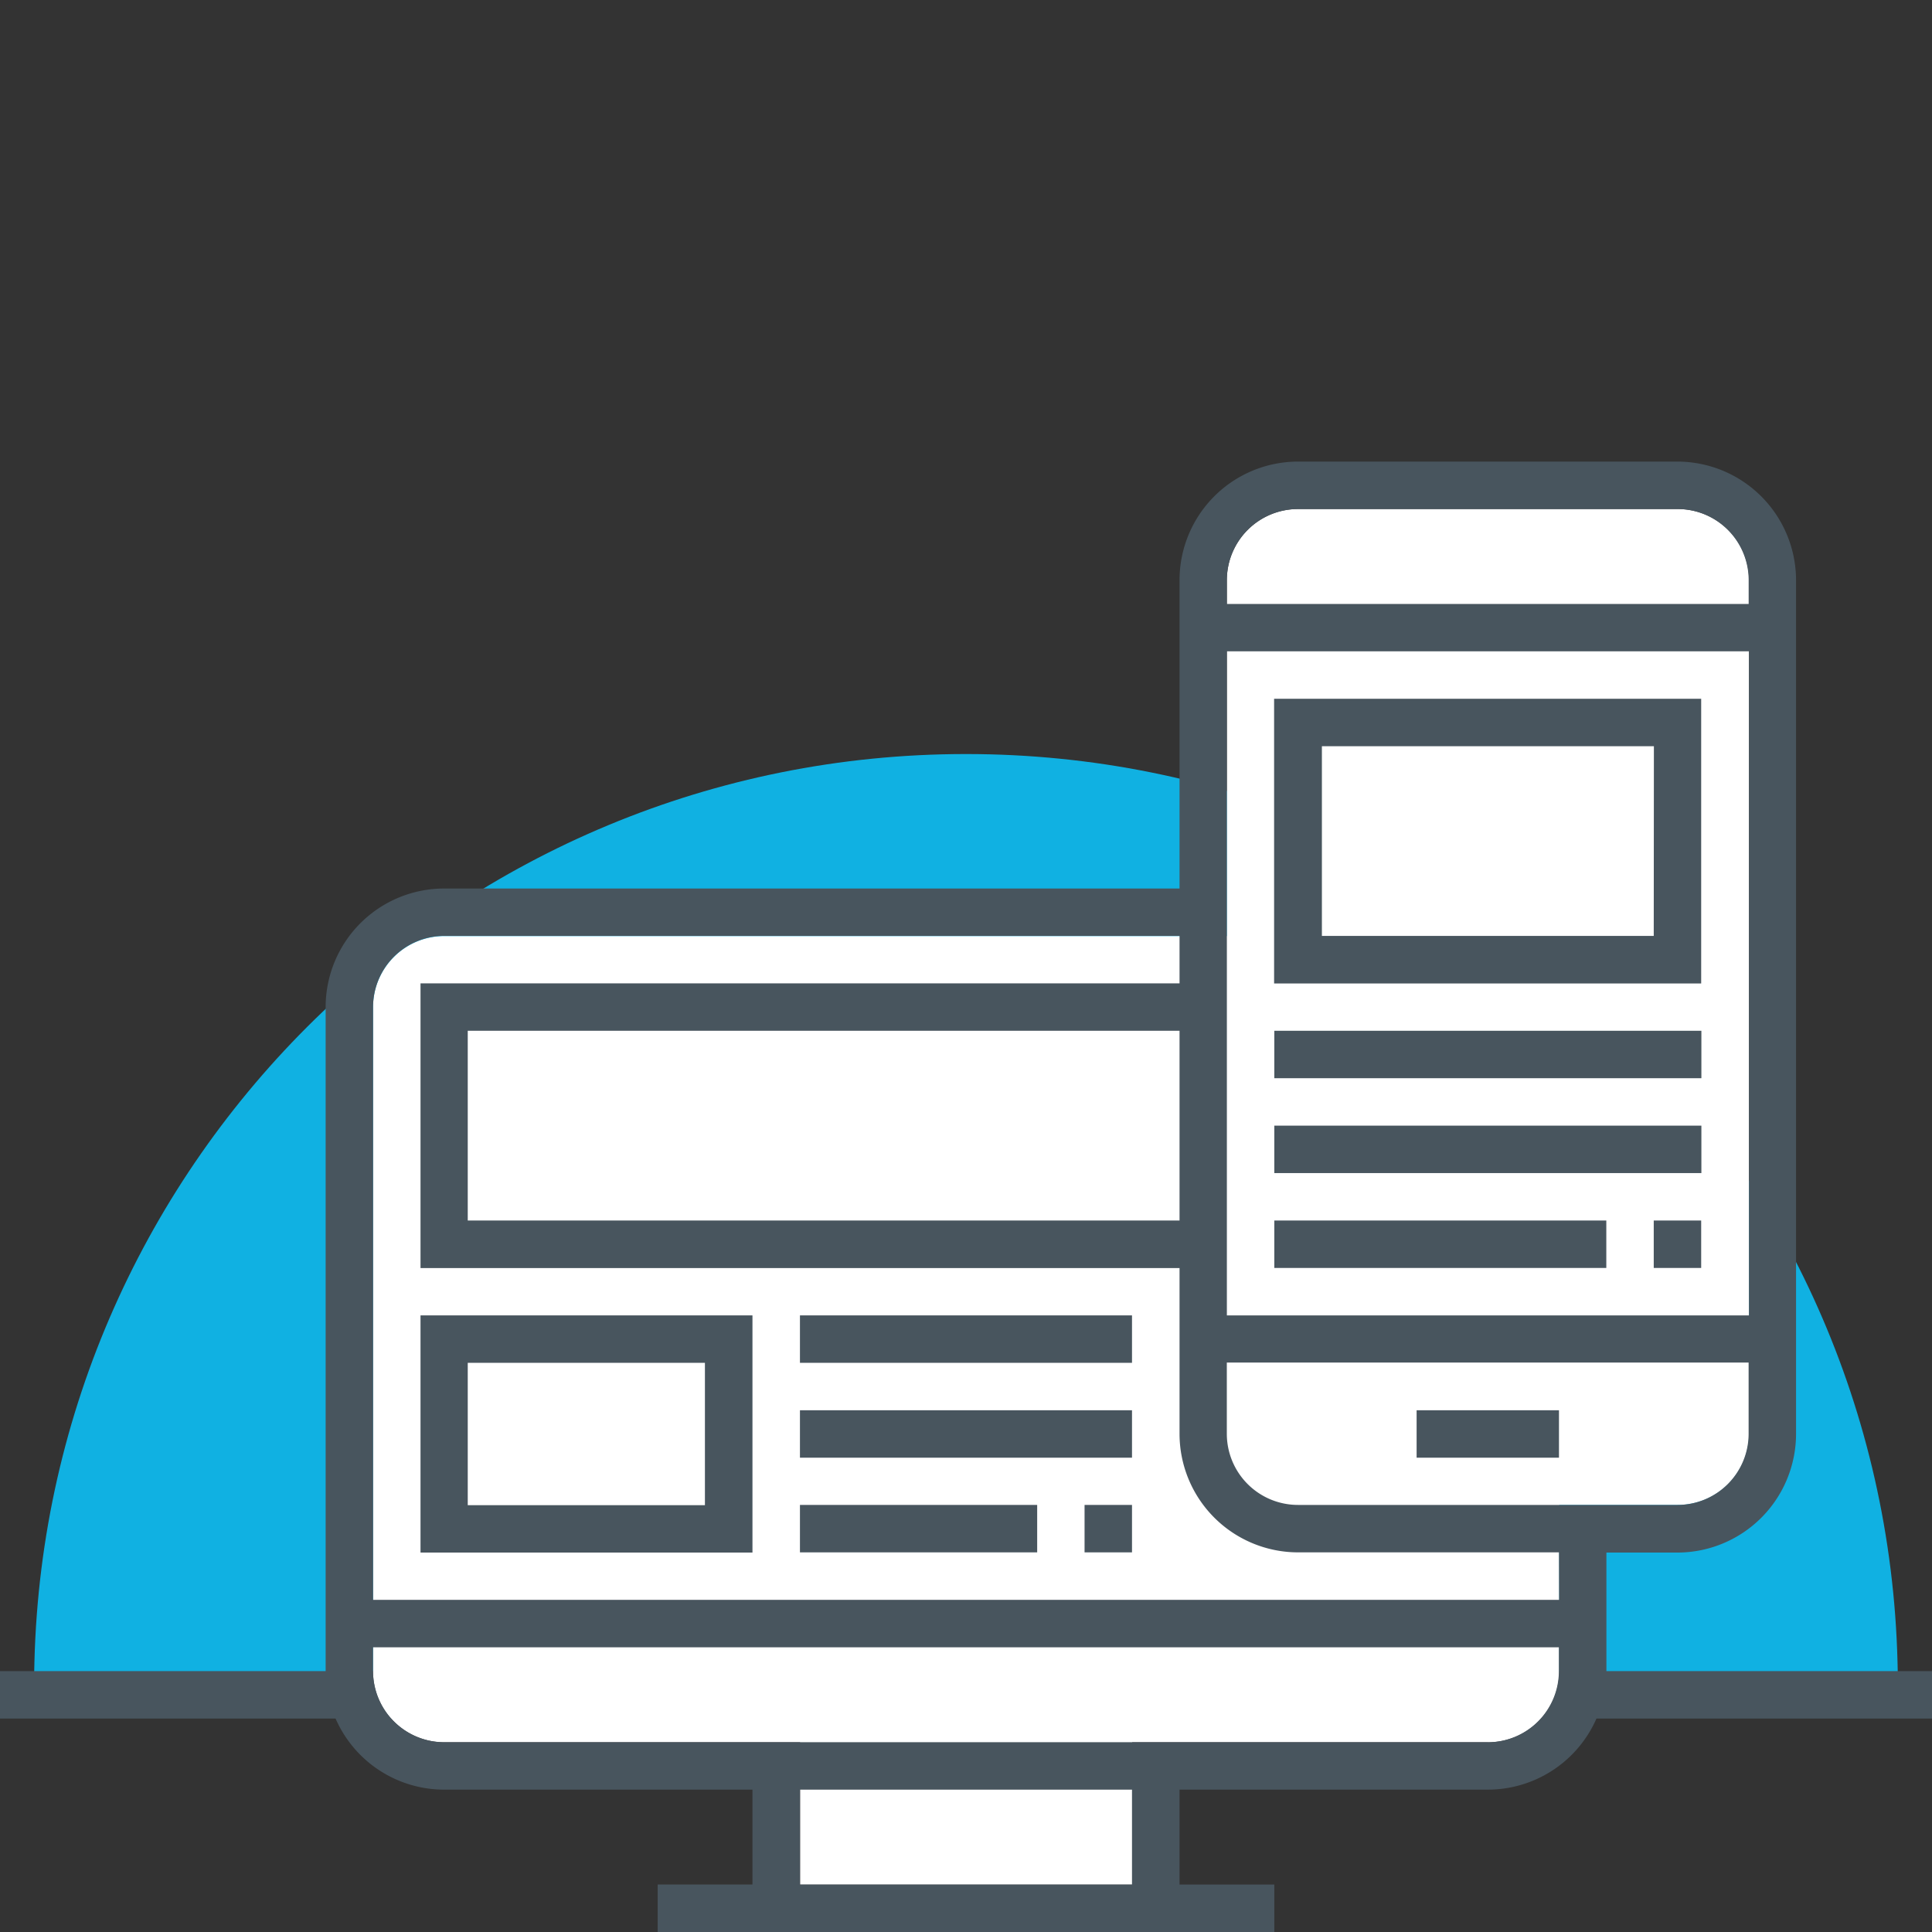 <svg id="Camada_1" data-name="Camada 1" xmlns="http://www.w3.org/2000/svg" viewBox="0 0 380 380"><rect x="0" y="0" width="380" height="380" fill="#333333" stroke="none"/><defs><style>.cls-1{fill:none;}.cls-2{fill:#10b1e2;}.cls-3{fill:#48555e;}.cls-4{fill:#fff;}</style></defs><title>dev</title><rect class="cls-1" width="380" height="380"/><path class="cls-2" d="M373.29,331.6c0,1.57,0,3.12-.07,4.67H6.77c0-1.55-.06-3.1-.06-4.67s0-3.11.06-4.66C9.24,227.87,90.34,148.31,190,148.31s180.75,79.56,183.22,178.63C373.27,328.49,373.29,330,373.29,331.6Z"/><rect class="cls-3" y="328.69" width="380" height="9.33"/><path class="cls-4" d="M329.94,100.12H255.3a14,14,0,0,0-14,14v70H87.37a14,14,0,0,0-14,14V328.69a14,14,0,0,0,14,14h70v28h65.31v-28h70a14,14,0,0,0,14-14V296h23.33a14,14,0,0,0,14-14V114.11A14,14,0,0,0,329.94,100.12Z"/><path class="cls-3" d="M329.94,90.79H255.3A23.32,23.32,0,0,0,232,114.11v60.65H87.37a23.32,23.32,0,0,0-23.32,23.32V328.69A23.32,23.32,0,0,0,87.37,352H148v18.66H129.36V380H250.64v-9.33H232V352h60.64a23.34,23.34,0,0,0,23.32-23.32V305.37h14A23.36,23.36,0,0,0,353.26,282V114.11A23.36,23.36,0,0,0,329.94,90.79Zm-74.64,9.33h74.64a14,14,0,0,1,14,14v4.67H241.31v-4.67A14,14,0,0,1,255.3,100.12ZM232,240.06H92V202.74H232Zm112-111.95V258.72H241.31V128.11ZM222.65,370.67H157.34V352h65.31Zm70-28H87.37a14,14,0,0,1-14-14V324H306.61v4.67A14,14,0,0,1,292.62,342.68Zm14-28H73.38V198.08a14,14,0,0,1,14-14H232v9.33H82.71v56H232V282a23.33,23.33,0,0,0,23.32,23.33h51.31ZM329.94,296H255.3a14,14,0,0,1-14-14v-14H343.93v14A14,14,0,0,1,329.94,296Z"/><path class="cls-3" d="M278.63,277.38h28v9.33h-28Z"/><path class="cls-3" d="M334.6,137.44h-84v56h84Zm-9.33,46.64H260V146.77h65.3Z"/><path class="cls-3" d="M325.27,240.06h9.33v9.33h-9.33Z"/><path class="cls-3" d="M250.64,240.06h65.3v9.33h-65.3Z"/><path class="cls-3" d="M250.64,221.4h84v9.33h-84Z"/><path class="cls-3" d="M250.64,202.74h84v9.33h-84Z"/><path class="cls-3" d="M82.71,305.37H148V258.72H82.71ZM92,268.05h46.65v28H92Z"/><path class="cls-3" d="M157.34,258.72h65.31v9.33H157.34Z"/><path class="cls-3" d="M157.34,277.38h65.31v9.33H157.34Z"/><path class="cls-3" d="M157.34,296H204v9.33H157.34Z"/><path class="cls-3" d="M213.32,296h9.33v9.33h-9.33Z"/></svg>